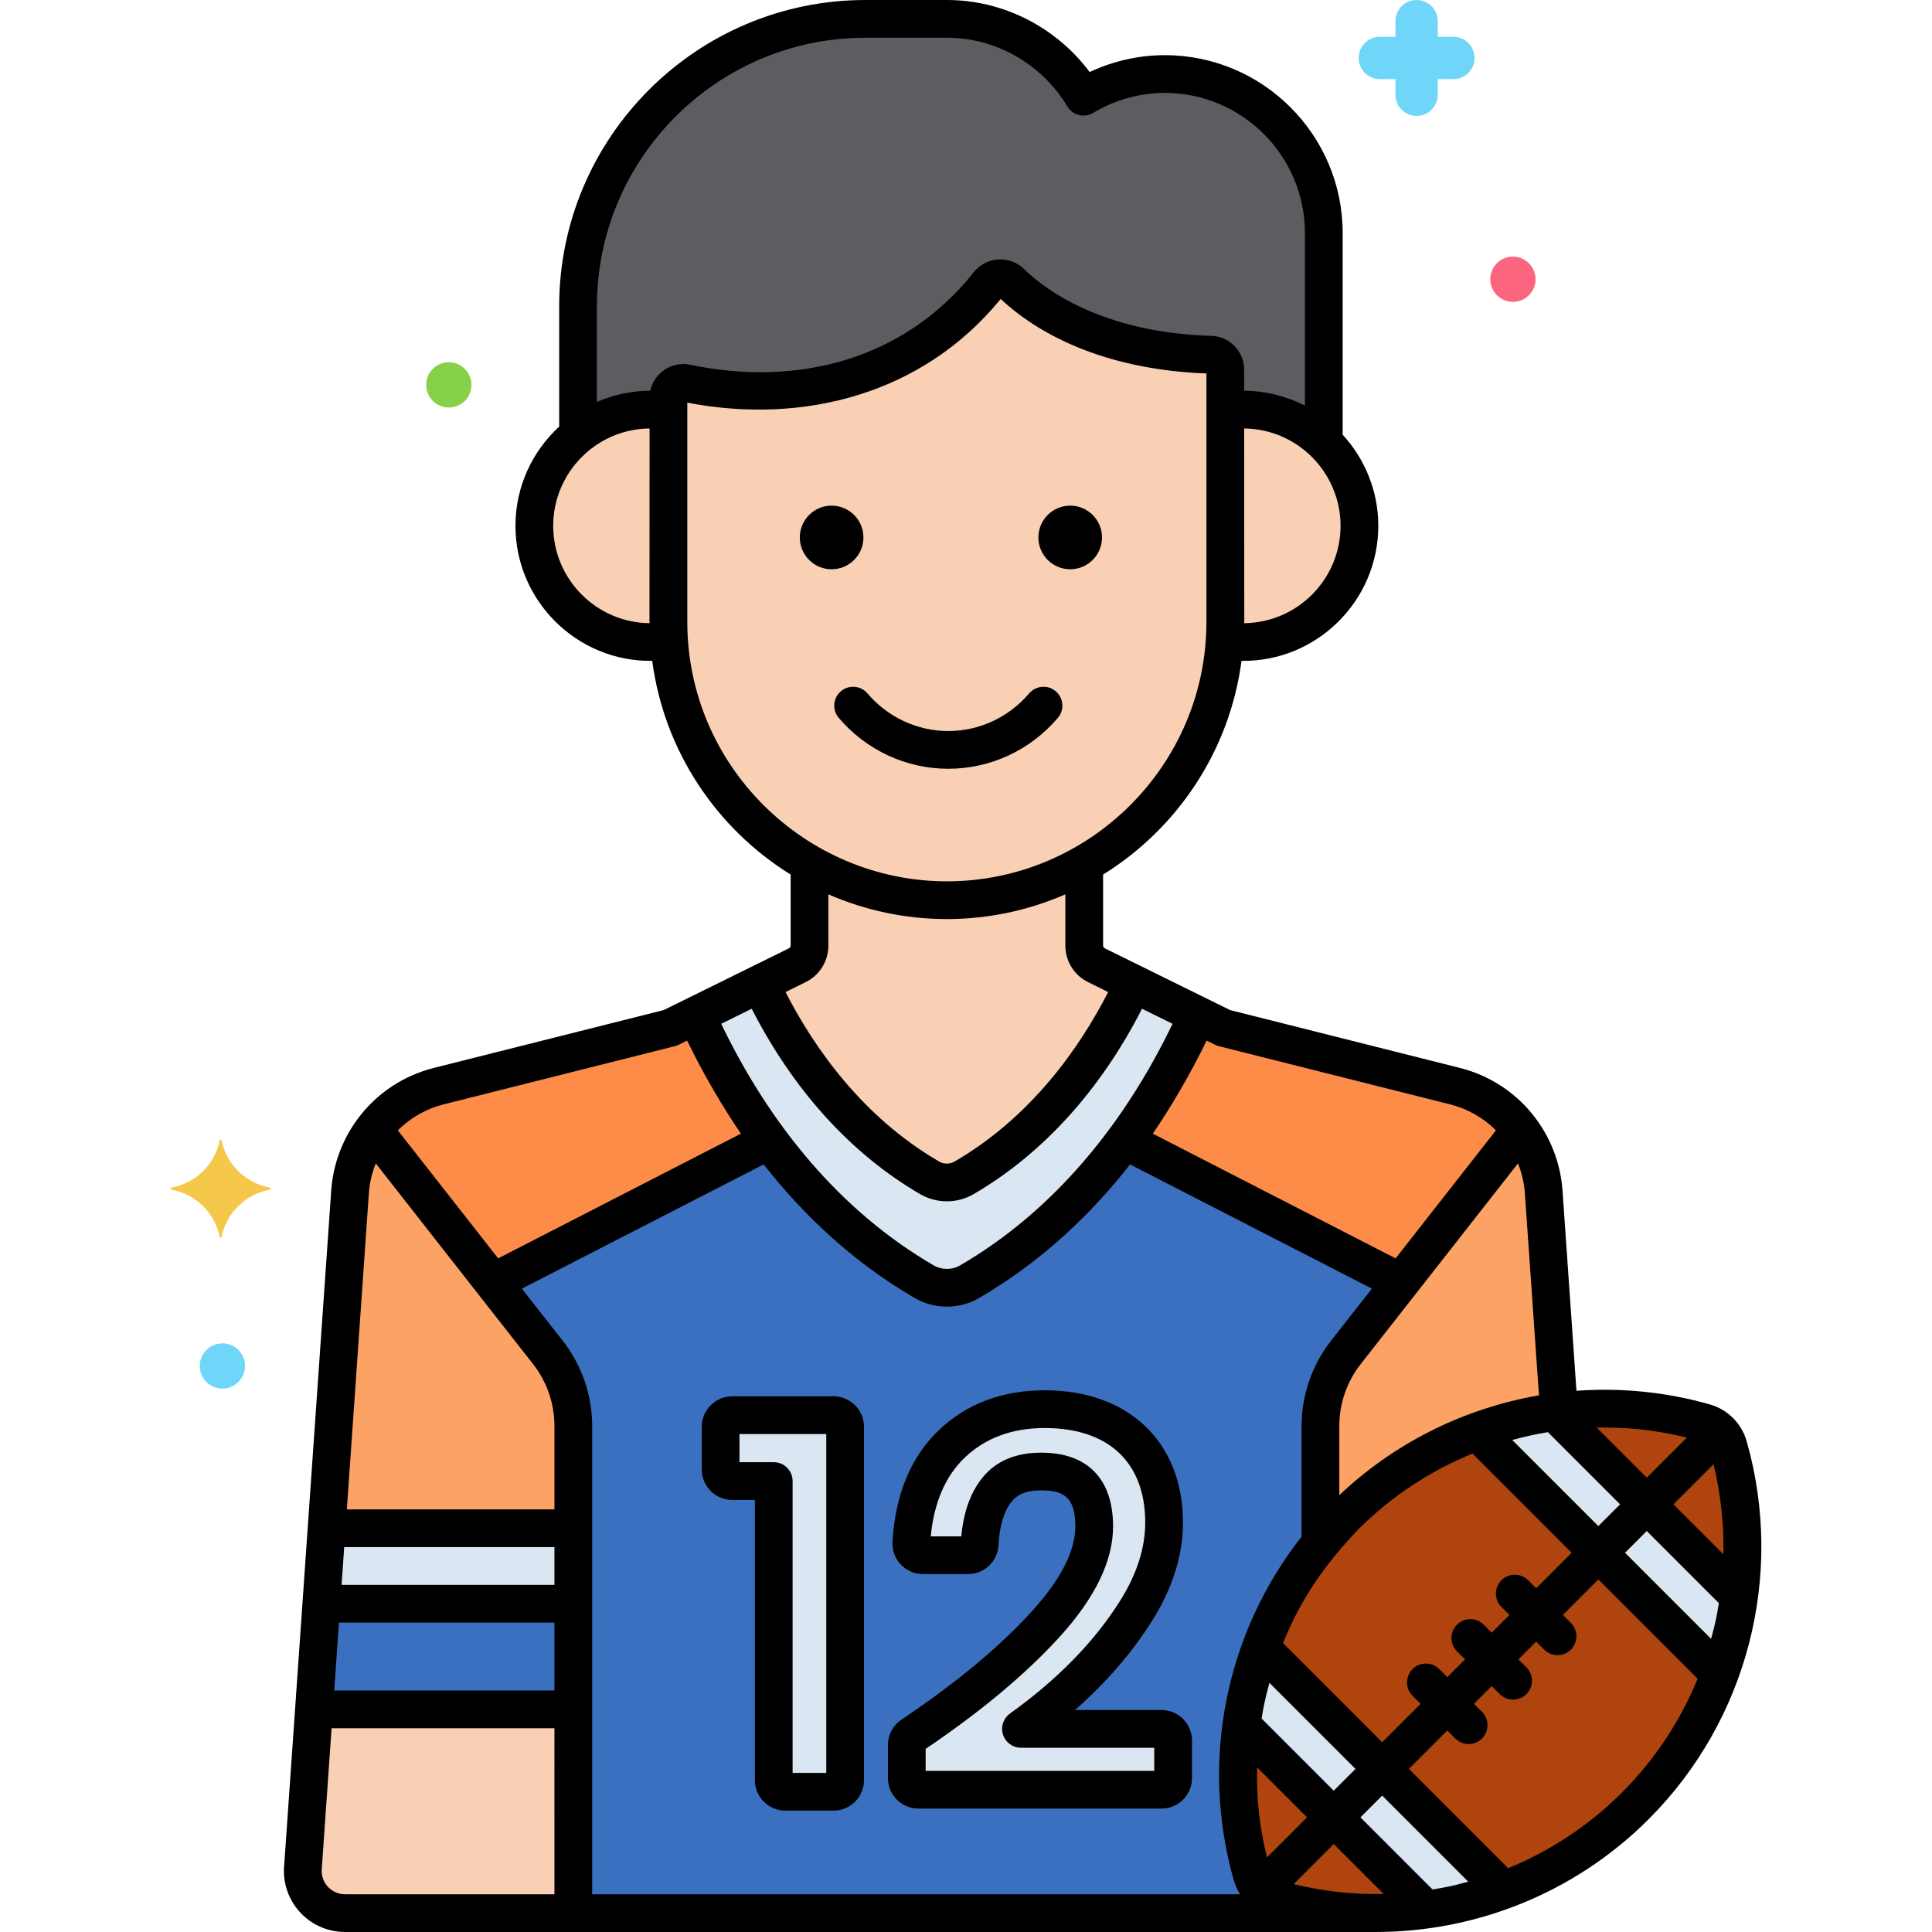 <svg xmlns="http://www.w3.org/2000/svg" height="512" viewBox="0 0 256 256" width="512"><g id="Layer_34"><g><g><g><path d="m86.208 54.269c.806 0 1.595.068 2.368.188v-1.748c0-.008 0-.017 0-.017.001-1.249 1.166-2.165 2.381-1.911 6.684 1.399 26.563 3.79 40.038-13.156.738-.928 2.106-1.016 2.953-.186 3.103 3.042 11.179 9.116 26.506 9.566 1.046.031 1.884.893 1.905 1.939.004.192.006.384.006.577v4.935c.772-.12 1.562-.188 2.368-.188 4.152 0 7.913 1.651 10.684 4.322v-27.705c0-11.591-9.484-21.075-21.075-21.075-3.931 0-7.607 1.111-10.766 3.005-3.691-6.157-10.413-10.315-18.075-10.315h-10.822c-20.945 0-38.082 17.137-38.082 38.082v17.064c2.636-2.109 5.973-3.377 9.611-3.377z" fill="#5b5d60"></path></g></g><g><path d="m164.731 54.268c-.806 0-1.595.072-2.367.192v2.498 25.429c0 .832-.038 1.655-.093 2.474.803.129 1.621.215 2.46.215 8.507 0 15.404-6.896 15.404-15.404 0-8.507-6.897-15.404-15.404-15.404z" fill="#f9d0b4"></path></g><g><path d="m88.575 82.387v-25.429-2.498c-.773-.12-1.561-.192-2.368-.192-8.507 0-15.403 6.897-15.403 15.404 0 8.508 6.896 15.404 15.403 15.404.84 0 1.657-.086 2.46-.215-.054-.818-.092-1.642-.092-2.474z" fill="#f9d0b4"></path></g><g><path d="m130.994 37.625c-13.475 16.946-33.354 14.555-40.038 13.156-1.215-.254-2.38.661-2.381 1.902v.025 29.678c0 20.292 16.602 36.894 36.894 36.894s36.894-16.602 36.894-36.894v-32.864c0-.193-.002-.385-.006-.577-.021-1.046-.859-1.909-1.905-1.939-15.327-.449-23.403-6.524-26.506-9.566-.846-.831-2.213-.743-2.952.185z" fill="#f9d0b4"></path></g><g><path d="m181.97 253.472c-4.343-.029-8.683-.625-12.893-1.82-1.543-.438-2.75-1.644-3.187-3.187-1.837-6.473-2.283-13.25-1.381-19.878l-.015-.015c.475-3.492 1.477-7.333 2.565-10.272l.014.014c2.353-6.367 6.063-12.346 11.179-17.461 5.115-5.115 11.094-8.826 17.461-11.179l-.014-.014c3.29-1.216 7.173-2.141 10.272-2.564l.015.015c.198-.027.395-.063.594-.088l-2.011-28.848c-.379-6.812-5.144-12.586-11.76-14.251l-30.681-7.723-16.827-8.297c-.998-.492-1.63-1.508-1.63-2.621v-10.847c-5.38 3.076-11.592 4.846-18.2 4.846-6.609 0-12.821-1.77-18.201-4.846v10.847c0 1.113-.632 2.129-1.63 2.621l-16.826 8.297-30.681 7.723c-6.616 1.666-11.381 7.44-11.761 14.252l-6.244 89.586c-.079 3.146 2.451 5.739 5.598 5.739h136.244z" fill="#3a70bf"></path></g><g><path d="m45.725 253.5c-3.147 0-5.676-2.593-5.598-5.739l6.244-89.587c.176-3.152 1.299-6.075 3.102-8.479l23.143 29.527c2.173 2.772 3.353 6.192 3.353 9.714v64.564z" fill="#f9d0b4"></path></g><g><path d="m75.969 188.936v37.564h-34.36l4.762-68.327c.176-3.152 1.299-6.075 3.102-8.479l23.143 29.527c2.173 2.773 3.353 6.193 3.353 9.715z" fill="#3a70bf"></path></g><g><path d="m75.969 188.936v23.564h-33.385l3.787-54.327c.176-3.152 1.299-6.075 3.102-8.479l23.143 29.527c2.173 2.773 3.353 6.193 3.353 9.715z" fill="#dae6f1"></path></g><g><path d="m178.251 200.852c5.115-5.115 11.094-8.826 17.461-11.179l-.014-.014c3.269-1.208 7.163-2.14 10.272-2.564l.015.015c.198-.027.395-.063.594-.088l-2.011-28.848c-.176-3.152-1.299-6.075-3.102-8.479l-23.143 29.527c-2.173 2.772-3.353 6.192-3.353 9.714v15.585c1.029-1.26 2.106-2.494 3.281-3.669z" fill="#fca265"></path></g><g><path d="m75.969 188.936v13.564h-32.687l3.09-44.327c.176-3.152 1.299-6.075 3.102-8.479l23.143 29.527c2.172 2.773 3.352 6.193 3.352 9.715z" fill="#fca265"></path></g><g><path d="m110.447 187.517h-13.413c-.852 0-1.543.691-1.543 1.543v5.644c0 .852.691 1.543 1.543 1.543h5.495v39.626c0 .852.691 1.543 1.543 1.543h6.375c.852 0 1.543-.691 1.543-1.543v-46.814c0-.851-.691-1.542-1.543-1.542z" fill="#dae6f1"></path></g><g><path d="m153.905 229.085h-18.615c6.047-4.336 11.431-9.522 15.309-15.735 2.425-3.884 3.654-7.789 3.654-11.608 0-9.67-6.414-15.023-15.82-15.023-4.994 0-9.152 1.563-12.358 4.647-3.198 3.077-4.986 7.476-5.317 13.073-.026.424.126.84.417 1.15.292.309.698.484 1.123.484h5.976c.821 0 1.499-.644 1.541-1.465.159-3.103.937-5.539 2.315-7.242 1.297-1.604 3.208-2.383 5.839-2.383 4.344 0 7.023 1.972 7.023 7.288 0 3.88-2.144 8.211-6.373 12.875-4.411 4.864-10.392 9.842-17.779 14.795-.427.286-.683.767-.683 1.282v4.382c0 .852.691 1.543 1.543 1.543h32.205c.852 0 1.543-.691 1.543-1.543v-4.98c0-.849-.69-1.54-1.543-1.54z" fill="#dae6f1"></path></g><g><path d="m92.239 134.51-3.426 1.689-30.681 7.723c-3.556.895-6.559 2.99-8.65 5.783l15.835 20.204 36.585-18.792c-4.149-5.597-7.304-11.369-9.663-16.607z" fill="#fc8c48"></path></g><g><path d="m192.807 143.922-30.681-7.723-3.426-1.689c-2.359 5.238-5.514 11.01-9.662 16.606l36.585 18.792 15.835-20.204c-2.091-2.792-5.095-4.887-8.651-5.782z" fill="#fc8c48"></path></g><g><path d="m122.457 169.827c1.857 1.08 4.168 1.08 6.025 0 15.644-9.096 24.92-23.554 30.218-35.317l-13.4-6.607c-.998-.492-1.63-1.508-1.63-2.621v-10.847c-5.38 3.076-11.592 4.846-18.2 4.846-6.609 0-12.821-1.77-18.201-4.846v10.847c0 1.113-.632 2.129-1.63 2.621l-13.4 6.607c5.298 11.763 14.573 26.22 30.218 35.317z" fill="#dae6f1"></path></g><g><path d="m123.187 156.069c1.407.818 3.158.818 4.565 0 11.411-6.635 18.35-17.036 22.435-25.756l-4.887-2.41c-.998-.492-1.63-1.508-1.63-2.621v-10.847c-5.38 3.076-11.592 4.846-18.2 4.846-6.609 0-12.821-1.77-18.201-4.846v10.847c0 1.113-.632 2.129-1.63 2.621l-4.887 2.41c4.085 8.72 11.023 19.12 22.435 25.756z" fill="#f9d0b4"></path></g><g><path d="m192.582 4.874h-2.07v-2.07c0-1.549-1.256-2.805-2.805-2.805s-2.805 1.256-2.805 2.805v2.07h-2.069c-1.549 0-2.805 1.256-2.805 2.805s1.256 2.805 2.805 2.805h2.069v2.07c0 1.549 1.256 2.805 2.805 2.805s2.805-1.256 2.805-2.805v-2.07h2.07c1.549 0 2.805-1.256 2.805-2.805s-1.256-2.805-2.805-2.805z" fill="#70d6f9"></path></g><g><path d="m35.75 157.361c-3.221-.6-5.76-3.087-6.372-6.243-.031-.159-.252-.159-.283 0-.612 3.156-3.151 5.643-6.372 6.243-.162.03-.162.247 0 .277 3.221.6 5.76 3.087 6.372 6.243.031.159.252.159.283 0 .612-3.156 3.151-5.643 6.372-6.243.162-.03.162-.246 0-.277z" fill="#f5c84c"></path></g><g><circle cx="200.47" cy="37" fill="#fc657e" r="3"></circle></g><g><circle cx="29.47" cy="181" fill="#70d6f9" r="3"></circle></g><g><circle cx="59.47" cy="51" fill="#87d147" r="3"></circle></g><g><path d="m229.05 191.677c-.438-1.543-1.644-2.749-3.187-3.187-16.378-4.648-34.719-.532-47.612 12.362-12.893 12.893-17.01 31.234-12.362 47.612.438 1.543 1.644 2.749 3.187 3.187 16.378 4.648 34.719.532 47.612-12.362s17.01-31.234 12.362-47.612z" fill="#af440e"></path></g><g><path d="m199.242 250.483-32.184-32.184c-1.234 3.338-2.089 6.784-2.564 10.272l24.476 24.476c3.488-.475 6.934-1.33 10.272-2.564z" fill="#dae6f1"></path></g><g><path d="m205.97 187.094c-3.488.475-6.934 1.33-10.272 2.564l32.184 32.184c1.234-3.338 2.089-6.784 2.564-10.272z" fill="#dae6f1"></path></g><g><circle cx="110.194" cy="71.215" r="4.215"></circle></g><g><circle cx="141.806" cy="71.215" r="4.215"></circle></g><g><path d="m125.655 101.866c5.578 0 10.87-2.458 14.519-6.746.895-1.051.768-2.629-.284-3.524-1.051-.894-2.628-.769-3.524.284-2.696 3.168-6.601 4.986-10.711 4.986-4.109 0-8.014-1.817-10.71-4.986-.897-1.053-2.475-1.178-3.524-.284-1.052.895-1.179 2.473-.284 3.524 3.647 4.287 8.939 6.746 14.518 6.746z"></path></g><g><path d="m104.529 125.661c-3.461 1.707-12.469 6.149-16.588 8.18l-30.424 7.657c-7.987 2.011-13.222 8.919-13.645 16.502-6.25 89.668-.071 1.011-6.244 89.587-.002.037-.004.075-.005.112-.113 4.556 3.54 8.301 8.097 8.301 157.237 0 136.514-.002 136.613-.002 12.885 0 26.103-4.924 36.118-14.94 13.125-13.125 18.031-32.334 12.999-50.063-.68-2.395-2.515-4.229-4.909-4.909-5.824-1.653-11.794-2.225-17.651-1.8l-1.83-26.252c-.428-7.705-5.735-14.544-13.646-16.537l-30.424-7.657c-23.153-11.416-13.628-6.72-16.589-8.18-.146-.072-.235-.217-.235-.378v-9.398c9.816-6.088 16.764-16.366 18.342-28.318 9.888.152 18.123-7.89 18.123-17.894 0-4.653-1.799-8.883-4.72-12.071v-26.716c0-12.999-10.576-23.575-23.575-23.575-3.43 0-6.827.769-9.949 2.239-4.432-5.942-11.472-9.549-18.89-9.549h-10.821c-22.377 0-40.582 18.206-40.582 40.583v15.942c-3.551 3.274-5.793 7.948-5.793 13.148 0 10.008 8.237 18.046 18.122 17.894 1.578 11.952 8.526 22.229 18.342 28.318v9.398c0 .161-.09.306-.236.378zm-45.791 20.685 30.681-7.722c.171-.043.337-.104.495-.182l1.135-.56c2.066 4.293 4.741 8.863 7.132 12.333l-32.174 16.526c-3.178-4.055-11.42-14.571-13.294-16.962 1.718-1.718 3.852-2.886 6.025-3.433zm14.728 104.654h-27.745c-1.705 0-3.116-1.386-3.1-3.129l1.315-18.871h29.53zm0-27h-29.181l.627-9h28.553v9zm0-14h-28.204l.348-5h27.856zm0-10h-27.507l2.905-41.688c.08-1.435.396-2.835.93-4.153 7.217 9.208 13.641 17.404 20.852 26.605 1.819 2.321 2.821 5.223 2.821 8.172v11.064zm90.015 49.148c.195.688.558 1.436.82 1.852h-85.835c0-6.421 0-51.771 0-62.063 0-4.061-1.379-8.059-3.886-11.256l-5.432-6.931 32.043-16.459c5.11 6.526 11.667 12.85 20.005 17.699h.001c2.631 1.529 5.903 1.531 8.538 0 8.338-4.848 14.895-11.172 20.005-17.698l32.043 16.459-5.432 6.93c-2.506 3.197-3.886 7.195-3.886 11.257v14.679c-9.935 12.629-13.533 29.506-8.984 45.531zm35.467-36.223 1.064 1.064-2.353 2.353-1.064-1.064c-.977-.976-2.559-.976-3.535 0-.977.976-.977 2.559 0 3.536l1.064 1.064-2.352 2.352-1.064-1.064c-.977-.977-2.559-.977-3.535 0-.977.976-.977 2.559 0 3.535l1.064 1.064-5.091 5.091-13.145-13.145c2.496-6.116 5.621-10.483 10.014-15.091 4.295-4.295 9.416-7.695 15.091-10.013l13.145 13.145-4.703 4.703-1.064-1.064c-.977-.977-2.559-.977-3.535 0-.977.975-.977 2.558-.001 3.534zm-19.338 21.466-2.883 2.883-9.555-9.555c.226-1.366.335-2.173 1.031-4.735zm-13.035-.2 6.618 6.618-5.313 5.313c-.976-3.998-1.409-7.596-1.305-11.931zm4.84 15.466 5.313-5.313 6.618 6.618c-3.908.086-7.88-.321-11.931-1.305zm18.402.707-9.554-9.555 2.883-2.883 11.408 11.408c-2.214.608-2.923.732-4.737 1.03zm25.1-12.842c-4.38 4.38-9.524 7.749-15.081 10.024l-13.156-13.156 5.091-5.091 1.064 1.064c.977.977 2.559.977 3.535 0 .977-.976.977-2.559 0-3.535l-1.064-1.064 2.353-2.353 1.064 1.064c.977.976 2.559.976 3.535 0 .977-.976.977-2.559 0-3.536l-1.063-1.063 2.352-2.352 1.064 1.064c.977.977 2.559.977 3.535 0 .977-.976.977-2.559 0-3.535l-1.064-1.064 4.703-4.703 13.156 13.156c-2.275 5.556-5.643 10.7-10.024 15.08zm11.812-20.363-11.408-11.408 2.883-2.883 9.554 9.554c-.263 1.603-.386 2.395-1.029 4.737zm.323-23.139c.965 3.951 1.392 7.957 1.304 11.929l-6.617-6.617zm-3.536-3.534-5.312 5.312-6.629-6.629c3.888-.086 7.718.286 11.941 1.317zm-18.411-.718 9.564 9.565-2.883 2.883-11.411-11.411c1.734-.477 3.273-.797 4.73-1.037zm-3.035-31.421 1.85 26.538c-10.243 1.794-19.344 6.491-26.454 13.238v-9.187c0-2.949 1.002-5.851 2.821-8.172l20.852-26.604c.534 1.323.85 2.732.931 4.187zm-42.187-20.464 1.134.559c.158.078.324.139.495.182l30.682 7.722c2.129.536 4.273 1.683 6.025 3.434l-13.295 16.961-32.174-16.526c2.272-3.296 5.035-7.972 7.133-12.332zm-4.513-2.225c-6.347 13.184-15.652 24.742-28.148 32.008-1.084.63-2.431.629-3.513 0-12.444-7.236-21.745-18.716-28.149-32.008l4.045-1.995c5.513 10.796 13.191 19.259 22.319 24.567h.001c2.18 1.268 4.894 1.269 7.078 0 9.13-5.308 16.808-13.772 22.32-24.567zm22.261-65.986c0 7.071-5.718 12.832-12.772 12.903.034-2.165.001 7.437.001-25.801 7.136.078 12.771 5.935 12.771 12.898zm-104.33 0c0-6.954 5.626-12.83 12.771-12.898 0 34.451-.032 23.664.001 25.802-7.055-.072-12.772-5.833-12.772-12.904zm12.869-17.903c-2.225.004-4.785.484-7.076 1.481v-12.667c0-19.621 15.962-35.583 35.582-35.583h10.821c6.462 0 12.565 3.487 15.929 9.1.341.569.894.979 1.537 1.141.642.16 1.324.06 1.894-.281 2.89-1.733 6.168-2.649 9.479-2.649 10.242 0 18.575 8.333 18.575 18.575v22.864c-2.441-1.261-5.3-1.961-8.052-1.981-.002-2.197.004-2.353-.006-2.873-.047-2.392-1.949-4.319-4.331-4.39-14.698-.431-22.26-6.334-24.829-8.852-1.866-1.831-4.971-1.708-6.66.415-9.353 11.761-23.579 15.193-37.568 12.265-2.553-.536-4.859 1.225-5.295 3.435zm4.901 30.618c0-13.724 0-19.426 0-29.032 15.368 2.953 31.21-1.103 41.527-13.741 5.565 5.219 14.649 9.4 27.261 9.873v.035 32.865c0 19.023-15.527 34.394-34.394 34.394-18.708 0-34.394-15.241-34.394-34.394zm15.669 47.758c1.865-.92 3.024-2.783 3.024-4.863v-6.775c9.885 4.314 21.279 4.418 31.401 0v6.775c0 2.08 1.159 3.943 3.024 4.863l2.649 1.307c-3.773 7.361-10.169 16.538-20.348 22.456-.635.367-1.418.368-2.053 0-10.177-5.918-16.574-15.095-20.348-22.456z"></path></g><g><path d="m110.443 185.018h-13.413c-2.229 0-4.044 1.813-4.044 4.043v5.644c0 2.229 1.814 4.043 4.044 4.043h2.994v37.126c0 2.229 1.814 4.043 4.044 4.043h6.375c2.229 0 4.043-1.813 4.043-4.043v-46.813c0-2.23-1.813-4.043-4.043-4.043zm-.957 49.899h-4.462v-38.669c0-1.381-1.119-2.5-2.5-2.5h-4.538v-3.73h11.5z"></path></g><g><path d="m153.901 226.585h-11.453c4.195-3.706 7.636-7.694 10.269-11.911 2.676-4.289 4.033-8.639 4.033-12.932 0-10.645-7.191-17.522-18.32-17.522-5.663 0-10.404 1.798-14.092 5.346-3.665 3.527-5.71 8.482-6.079 14.725-.066 1.108.332 2.207 1.093 3.013.761.808 1.833 1.271 2.942 1.271h5.977c2.156 0 3.93-1.687 4.037-3.837.131-2.564.724-4.515 1.763-5.798.505-.625 1.458-1.455 3.895-1.455 2.865 0 4.523.784 4.523 4.788 0 3.239-1.926 7.006-5.725 11.196-4.279 4.717-10.106 9.562-17.32 14.398-1.121.752-1.79 2.007-1.79 3.358v4.382c0 2.229 1.813 4.043 4.043 4.043h32.205c2.229 0 4.043-1.814 4.043-4.043v-4.979c-.001-2.229-1.814-4.043-4.044-4.043zm-.957 8.066h-30.291v-2.917c7.356-4.969 13.348-9.982 17.814-14.906 4.658-5.139 7.021-10.036 7.021-14.555 0-6.312-3.382-9.788-9.523-9.788-3.389 0-6.007 1.114-7.782 3.311-1.571 1.941-2.513 4.554-2.805 7.779h-4.05c.433-4.463 1.937-7.961 4.477-10.406 2.724-2.621 6.299-3.949 10.625-3.949 8.465 0 13.32 4.564 13.32 12.522 0 3.342-1.102 6.802-3.275 10.284-3.395 5.438-8.321 10.494-14.646 15.027-.882.633-1.255 1.763-.923 2.797s1.294 1.735 2.38 1.735h17.658z"></path></g></g></g></svg>